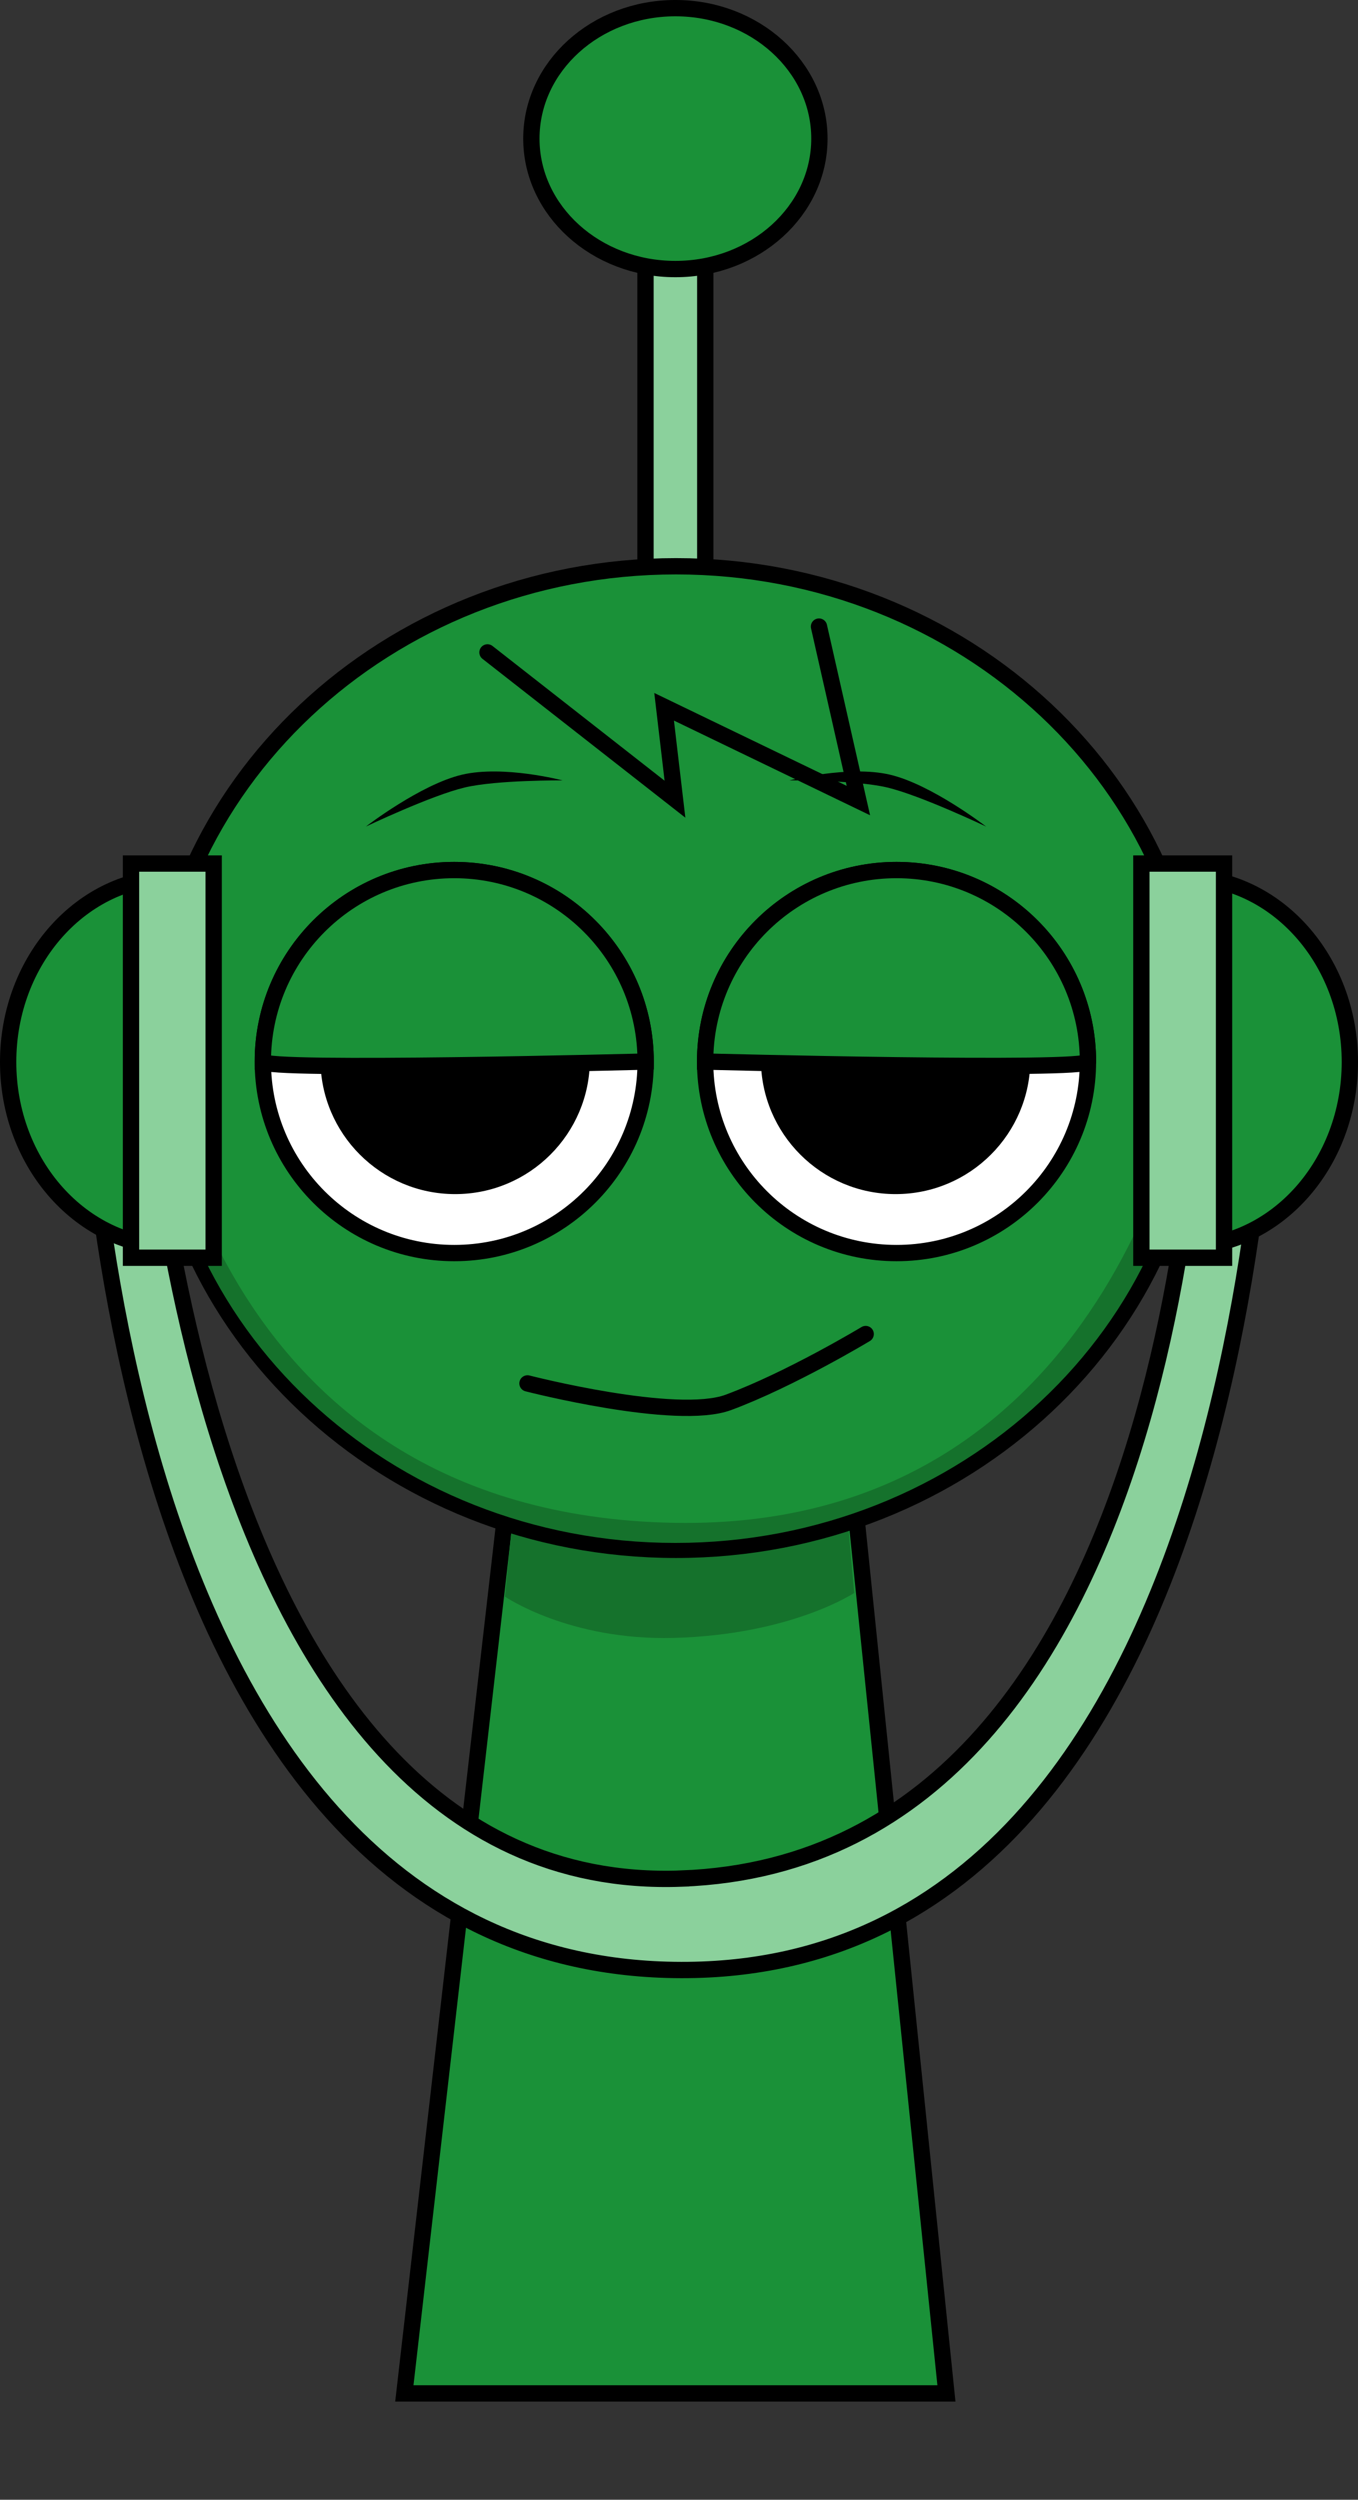 <svg version="1.1" xmlns="http://www.w3.org/2000/svg" xmlns:xlink="http://www.w3.org/1999/xlink" width="166.59" height="306.495" viewBox="0,0,166.59,306.495"><rect x="0" y="0" width="166.59" height="306.495" fill="#333333" stroke="none"/><g transform="translate(-157.148,-14.043)"><g stroke-miterlimit="10"><path d="M179.563,320.538v-267.225h123.182v267.225z" fill-opacity="0.01" fill="#000000" stroke="none" stroke-width="0" stroke-linecap="butt"/><g stroke="#000000" stroke-width="2" stroke-linecap="butt"><path d="M236.333,94.413l0,-63.375h7.333l0,63.375z" fill="#8bd19c"/><path d="M240,47.032c-9.757,0 -17.667,-7.161 -17.667,-15.995c0,-8.834 7.91,-15.995 17.667,-15.995c9.757,0 17.667,7.161 17.667,15.995c0,8.834 -7.91,15.995 -17.667,15.995z" fill="#1a9138"/></g><path d="M206.75,307.5l15.143,-131.842l37.783,-0.158l13.574,132z" fill="#1a9138" stroke="#000000" stroke-width="2" stroke-linecap="butt"/><path d="M219.084,209.799l3.206,-32.197l36.805,-0.174l2.843,31.926c0,0 -7.72,5.131 -22.145,5.515c-12.824,0.341 -20.708,-5.07 -20.708,-5.07z" fill="#15722c" stroke="#000000" stroke-width="0" stroke-linecap="butt"/><path d="M175.84,143.771c0,-33.302 28.76,-60.298 64.237,-60.298c35.477,0 64.237,26.996 64.237,60.298c0,33.302 -28.76,60.298 -64.237,60.298c-35.477,0 -64.237,-26.996 -64.237,-60.298z" fill="#1a9138" stroke="#000000" stroke-width="2" stroke-linecap="butt"/><path d="M176.563,143.825c0,-0.728 5.207,55.919 63.36,56.934c55.564,0.97 63.514,-57.953 63.514,-56.934c0,32.805 -28.402,59.398 -63.437,59.398c-35.035,0 -63.437,-26.594 -63.437,-59.398z" fill="#15722c" stroke="#000000" stroke-width="0" stroke-linecap="butt"/><path d="M189.39,144.201c0,-12.968 10.513,-23.481 23.481,-23.481c12.968,0 23.481,10.513 23.481,23.481c0,12.968 -10.513,23.481 -23.481,23.481c-12.968,0 -23.481,-10.513 -23.481,-23.481z" fill="#ffffff" stroke="#000000" stroke-width="2" stroke-linecap="butt"/><path d="M196.456,143.925c0,-9.128 7.4,-16.528 16.528,-16.528c9.128,0 16.528,7.4 16.528,16.528c0,9.128 -7.4,16.528 -16.528,16.528c-9.128,0 -16.528,-7.4 -16.528,-16.528z" fill="#000000" stroke="none" stroke-width="0" stroke-linecap="butt"/><path d="M267.129,167.682c-12.968,0 -23.481,-10.513 -23.481,-23.481c0,-12.968 10.513,-23.481 23.481,-23.481c12.968,0 23.481,10.513 23.481,23.481c0,12.968 -10.513,23.481 -23.481,23.481z" fill="#ffffff" stroke="#000000" stroke-width="2" stroke-linecap="butt"/><path d="M267.017,160.453c-9.128,0 -16.528,-7.4 -16.528,-16.528c0,-9.128 7.4,-16.528 16.528,-16.528c9.128,0 16.528,7.4 16.528,16.528c0,9.128 -7.4,16.528 -16.528,16.528z" fill="#000000" stroke="none" stroke-width="0" stroke-linecap="butt"/><path d="M189.39,144.201c0,-12.968 10.513,-23.481 23.481,-23.481c12.968,0 23.481,10.513 23.481,23.481c0,0 -46.961,1.232 -46.961,0z" fill="#1a9138" stroke="#000000" stroke-width="2" stroke-linecap="butt"/><path d="M243.649,144.201c0,-12.968 10.513,-23.481 23.481,-23.481c12.968,0 23.481,10.513 23.481,23.481c0,1.214 -46.961,0 -46.961,0z" fill="#1a9138" stroke="#000000" stroke-width="2" stroke-linecap="butt"/><path d="M240.713,244.377c63.859,-2.357 63.855,-106.234 63.855,-106.234l8.664,-6.406c0,0 1.216,124.012 -72.519,123.851c-74.101,-0.161 -73.481,-122.783 -73.481,-122.783l7.38,4.805c0,0 4.257,109.051 66.101,106.768z" fill="#8bd19c" stroke="#000000" stroke-width="2" stroke-linecap="butt"/><path d="M158.148,144.255c0,-12.518 9.081,-22.667 20.282,-22.667c1.014,0 1.186,45.333 0,45.333c-11.201,0 -20.282,-10.148 -20.282,-22.667z" fill="#1a9138" stroke="#000000" stroke-width="2" stroke-linecap="butt"/><path d="M173.219,168.255v-48.333h10.141v48.333z" fill="#8bd19c" stroke="#000000" stroke-width="2" stroke-linecap="butt"/><path d="M302.457,166.922c-1.186,0 -1.014,-45.333 0,-45.333c11.201,0 20.282,10.148 20.282,22.667c0,12.518 -9.081,22.667 -20.282,22.667z" fill="#1a9138" stroke="#000000" stroke-width="2" stroke-linecap="butt"/><path d="M297.164,168.255v-48.333h10.141v48.333z" fill="#8bd19c" stroke="#000000" stroke-width="2" stroke-linecap="butt"/><path d="M257.616,90.868l4.833,21.333l-23.833,-11.5l1.333,11.333l-23,-18" fill="none" stroke="#000000" stroke-width="2" stroke-linecap="round"/><path d="M202.028,115.392c0,0 6.709,-5.169 11.797,-6.364c5.088,-1.194 12.334,0.699 12.334,0.699c0,0 -8.038,-0.06 -11.968,0.862c-4.106,0.964 -12.164,4.802 -12.164,4.802z" fill="#000000" stroke="none" stroke-width="0" stroke-linecap="butt"/><path d="M265.962,110.59c-3.929,-0.922 -11.968,-0.862 -11.968,-0.862c0,0 7.246,-1.894 12.334,-0.699c5.088,1.194 11.797,6.364 11.797,6.364c0,0 -8.057,-3.838 -12.164,-4.802z" fill="#000000" stroke="none" stroke-width="0" stroke-linecap="butt"/><path d="M263.344,177.61c0,0 -9.235,5.563 -16.846,8.381c-6.395,2.368 -24.641,-2.328 -24.641,-2.328" fill="none" stroke="#000000" stroke-width="2" stroke-linecap="round"/></g></g></svg>